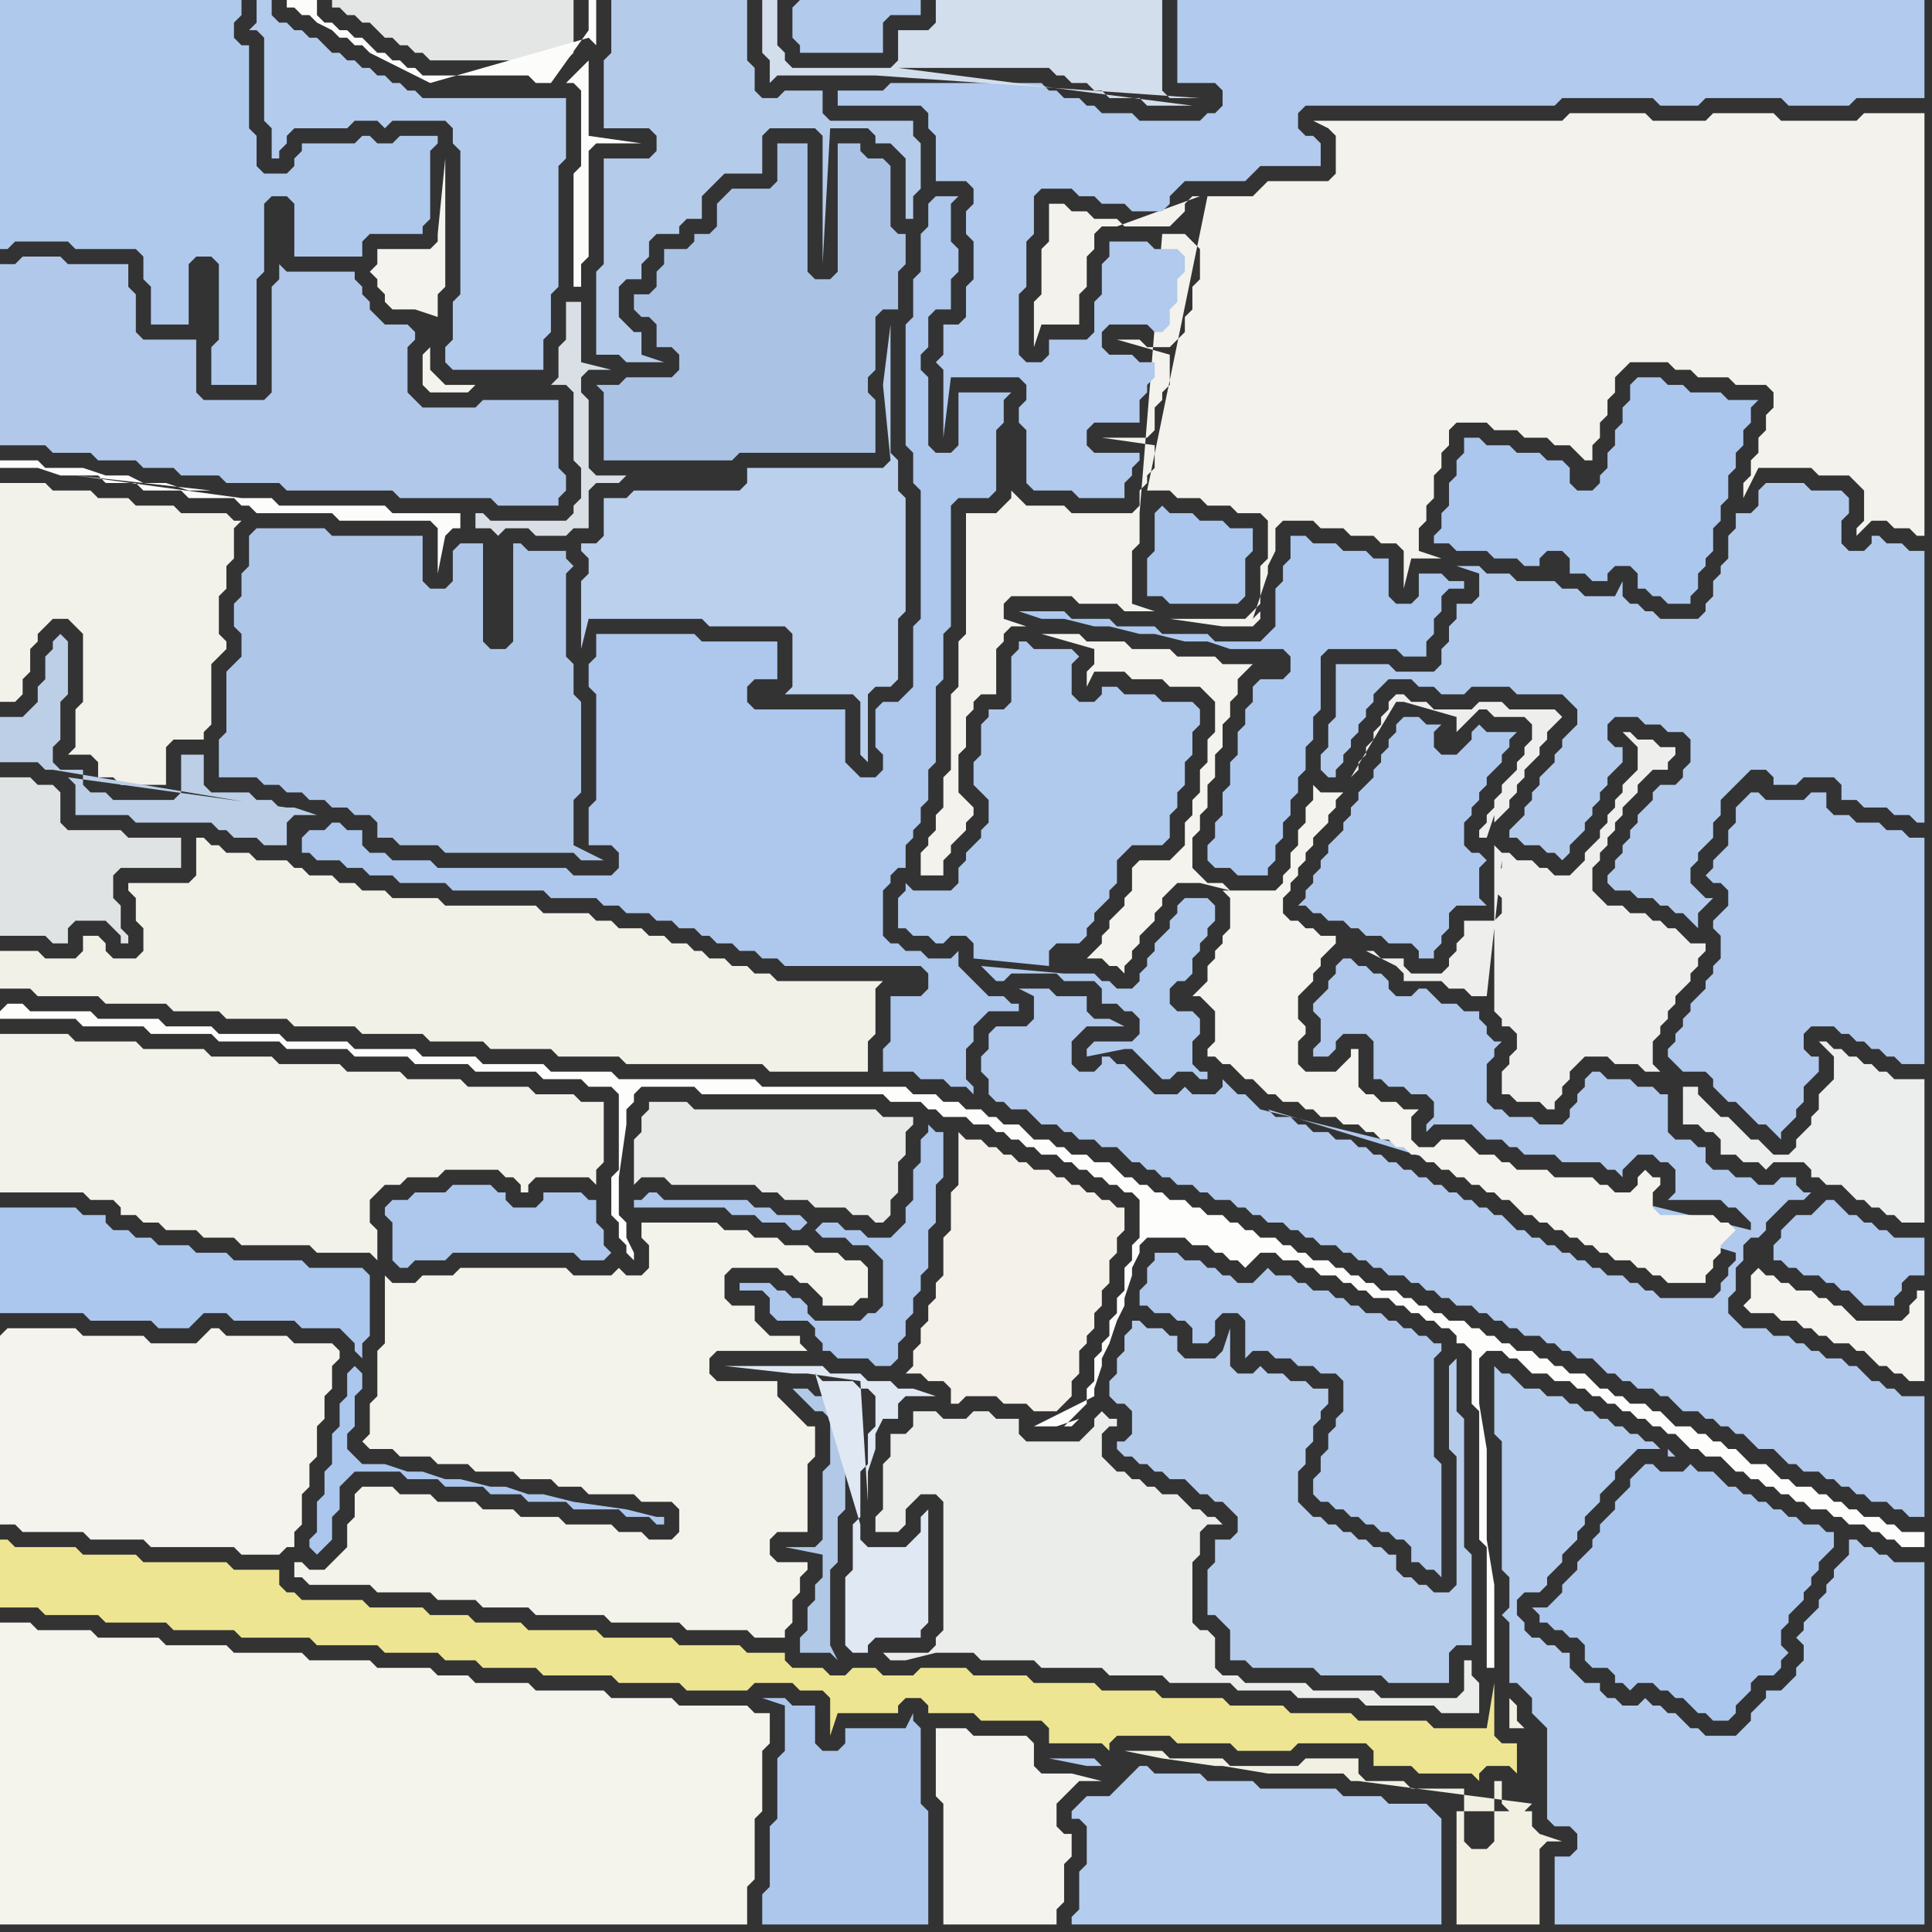 <svg width="256" height="256" xmlns="http://www.w3.org/2000/svg"><rect width="100%" height="100%" fill="#333333" stroke="none"/><script> 
var tempColor;
function hoverPath(evt){
obj = evt.target;
tempColor = obj.getAttribute("fill");
obj.setAttribute("fill","red");
//alert(tempColor);
//obj.setAttribute("stroke","red");}
function recoverPath(evt){
obj = evt.target;
obj.setAttribute("fill", tempColor);
//obj.setAttribute("stroke", tempColor);
}</script><path onmouseover="hoverPath(evt)" onmouseout="recoverPath(evt)" fill="rgb(223,227,228)" d="M  17,111l -1,-1 -7,0 -1,-1 0,-4 -1,-1 -2,0 -1,-1 -4,0 0,21 6,0 1,1 2,0 0,-2 1,-1 4,0 1,1 1,1 0,1 1,0 0,-1 -1,-1 0,-3 -1,-1 0,-3 1,-1 8,0 0,-4Z"/>
<path onmouseover="hoverPath(evt)" onmouseout="recoverPath(evt)" fill="rgb(244,243,237)" d="M  0,177l 0,25 2,0 1,1 8,0 1,1 7,0 1,1 11,0 1,1 5,0 1,-1 1,0 0,-2 1,-1 0,-4 1,-1 0,-3 1,-1 0,-4 1,-1 0,-3 1,-1 0,-3 1,-1 0,-1 -1,-1 -5,0 -1,-1 -8,0 -1,-1 -1,0 -1,1 0,0 -1,1 -6,0 -1,-1 -8,0 -1,-1 -9,0 -1,1Z"/>
<path onmouseover="hoverPath(evt)" onmouseout="recoverPath(evt)" fill="rgb(244,243,236)" d="M  0,241l 0,14 99,0 0,-5 1,-1 0,-8 1,-1 0,-8 1,-1 0,-4 -2,0 -1,-1 -9,0 -1,-1 -8,0 -1,-1 -9,0 -1,-1 -7,0 -1,-1 -4,0 -1,-1 -7,0 -1,-1 -8,0 -1,-1 -9,0 -1,-1 -8,0 -1,-1 -8,0 -1,-1 -7,0 -1,-1 -4,0Z"/>
<path onmouseover="hoverPath(evt)" onmouseout="recoverPath(evt)" fill="rgb(178,202,236)" d="M  105,1l 0,4 1,1 0,1 11,0 0,-4 1,-1 4,0 0,-2 -16,0 -1,1Z"/>
<path onmouseover="hoverPath(evt)" onmouseout="recoverPath(evt)" fill="rgb(243,241,233)" d="M  127,153l 0,4 -1,1 0,5 -1,1 0,5 -1,1 0,2 -1,1 0,2 -1,1 0,2 -1,1 0,2 -1,1 2,0 1,1 2,0 1,1 0,2 1,0 1,-1 4,0 1,1 3,0 1,1 3,0 1,-1 1,-1 0,-2 1,-1 0,-3 1,-1 0,-1 1,-1 0,-2 1,-1 0,-2 1,-1 0,-3 1,-1 0,-2 1,-1 0,-3 -1,0 -1,-1 -1,0 -1,-1 -1,0 -1,-1 -1,0 -1,-1 -1,0 -1,-1 -2,0 -1,-1 -1,0 -1,-1 -1,0 -1,-1 -1,0 -1,-1 -2,0 -1,-1Z"/>
<path onmouseover="hoverPath(evt)" onmouseout="recoverPath(evt)" fill="rgb(174,200,237)" d="M  195,97l 0,1 -1,1 -1,1 -2,0 -1,-1 0,-2 1,-1 -2,0 -1,-1 -2,0 -1,1 0,1 -1,1 0,1 -1,1 0,1 -1,1 0,1 -1,1 -1,1 0,1 -1,1 0,1 -1,1 0,1 -1,1 -1,1 0,1 -1,1 0,1 -1,1 0,1 -1,1 0,1 -1,1 1,0 1,1 1,0 1,1 2,0 1,1 1,0 1,1 2,0 1,1 3,0 1,1 0,1 2,0 0,-1 1,-1 0,-1 1,-1 0,-2 1,-1 4,0 -1,-1 0,-4 1,-1 -1,-1 -1,0 -1,-1 0,-3 1,-1 0,-1 1,-1 0,-1 1,-1 0,-1 1,-1 1,-1 0,-1 1,-1 0,-1 1,-1 -4,0 -1,-1 -1,1Z"/>
<path onmouseover="hoverPath(evt)" onmouseout="recoverPath(evt)" fill="rgb(178,203,237)" d="M  219,105l 0,1 -1,1 -1,1 0,1 -1,1 0,1 -1,1 0,1 -1,1 0,1 -1,1 0,1 1,1 2,0 1,1 2,0 1,1 1,0 1,1 1,0 1,1 1,1 0,-2 1,-1 1,-1 -1,0 -1,-1 0,0 -1,-1 0,-2 1,-1 0,-1 1,-1 1,-1 0,-2 1,-1 0,-2 1,-1 2,-2 1,-1 2,0 1,1 0,1 3,0 1,-1 4,0 1,1 0,2 2,0 1,1 3,0 1,1 2,0 1,1 1,0 0,-36 -2,0 -1,-1 -2,0 -1,-1 -1,0 0,1 -1,1 -2,0 -1,-1 0,-3 1,-1 0,-2 -1,-1 -4,0 -1,-1 -5,0 -1,1 0,2 -1,1 -2,0 0,2 -1,1 0,3 -1,1 0,1 -1,1 0,2 -1,1 0,1 -1,1 -5,0 -1,-1 -1,0 -1,-1 -1,0 -1,-1 0,-2 -1,2 -4,0 -1,-1 -2,0 -1,-1 -5,0 -1,-1 -3,0 -1,-1 -3,0 3,1 0,3 -1,1 -2,0 0,2 -1,1 0,2 -1,1 0,2 -1,1 -5,0 -1,-1 -7,0 0,7 -1,1 0,3 -1,1 0,2 1,1 1,0 0,-1 1,-1 0,-1 1,-1 0,-1 1,-1 0,-1 1,-1 0,-1 1,-1 0,-1 1,-1 1,-1 3,0 1,1 2,0 1,1 3,0 1,-1 5,0 1,1 6,0 1,1 1,1 0,2 -1,1 -1,1 0,1 -1,1 0,1 -1,1 -1,1 0,1 -1,1 0,1 -1,1 0,1 -1,1 -1,1 0,1 1,0 1,1 2,0 1,1 1,0 1,1 1,-1 0,-1 1,-1 1,-1 0,-1 1,-1 0,-1 1,-1 0,-1 1,-1 0,-1 2,-2 0,-2 -1,0 -1,-1 0,-2 1,-1 3,0 1,1 2,0 1,1 2,0 1,1 0,3 -1,1 0,1 -1,1 -2,0 -1,1 -13,-29 0,0 13,29Z"/>
<path onmouseover="hoverPath(evt)" onmouseout="recoverPath(evt)" fill="rgb(244,243,237)" d="M  232,169l 0,3 -1,1 1,1 3,0 1,1 2,0 1,1 1,0 1,1 1,0 1,1 2,0 1,1 1,0 1,1 1,1 1,0 1,1 1,0 1,1 2,0 0,-12 -1,0 0,1 -1,1 0,1 -1,1 -6,0 -1,-1 -1,-1 -1,0 -1,-1 -1,0 -1,-1 -2,0 -1,-1 -1,0 -1,-1 -1,0 -1,-1 -1,1Z"/>
<path onmouseover="hoverPath(evt)" onmouseout="recoverPath(evt)" fill="rgb(174,200,238)" d="M  241,169l 0,0 1,1 1,0 1,1 1,0 1,1 1,1 4,0 0,-1 1,-1 0,-1 1,-1 2,0 0,-5 -4,0 -1,-1 -1,0 -1,-1 -1,0 -1,-1 -1,0 -1,-1 -1,-1 -1,0 -1,1 -1,1 -2,0 -1,1 -1,1 0,1 -1,1 0,2 1,0 1,1 1,0 1,1Z"/>
<path onmouseover="hoverPath(evt)" onmouseout="recoverPath(evt)" fill="rgb(242,241,234)" d="M  0,66l 0,27 2,0 1,-1 0,-2 1,-1 0,-3 1,-1 0,-1 1,-1 1,-1 2,0 1,1 1,1 0,9 -1,1 0,5 -1,1 3,0 1,1 0,2 2,0 1,1 6,0 0,-5 1,-1 4,0 0,-1 1,-1 0,-8 1,-1 1,-1 0,-1 -1,-1 0,-5 1,-1 0,-3 1,-1 0,-4 1,-1 -1,0 -1,-1 -6,0 -1,-1 -5,0 -1,-1 -4,0 -1,-1 -5,0 -1,-1 -6,0Z"/>
<path onmouseover="hoverPath(evt)" onmouseout="recoverPath(evt)" fill="rgb(238,229,147)" d="M  0,210l 0,3 5,0 1,1 7,0 1,1 8,0 1,1 8,0 1,1 9,0 1,1 8,0 1,1 7,0 1,1 4,0 1,1 7,0 1,1 9,0 1,1 8,0 1,1 8,0 1,-1 5,0 1,1 3,0 1,1 0,5 1,-3 8,0 0,-1 1,-1 2,0 1,1 0,1 6,0 1,1 8,0 1,1 0,2 7,0 1,1 0,-1 1,-1 7,0 1,1 7,0 1,1 7,0 1,-1 9,0 1,1 0,2 5,0 1,1 7,0 1,1 0,-1 1,-1 3,0 1,1 0,-4 -2,0 -1,-1 0,-7 -1,6 -7,0 -1,-1 -9,0 -1,-1 -8,0 -1,-1 -7,0 -1,-1 -8,0 -1,-1 -7,0 -1,-1 -8,0 -1,-1 -7,0 -1,-1 -6,0 -1,1 -4,0 -1,-1 -3,0 -1,1 -2,0 -1,-1 -4,0 -1,-1 0,-1 -5,0 -1,-1 -8,0 -1,-1 -9,0 -1,-1 -9,0 -1,-1 -6,0 -1,-1 -5,0 -1,-1 -7,0 -1,-1 -8,0 -1,-1 -1,0 -1,-1 0,-2 -6,0 -1,-1 -11,0 -1,-1 -7,0 -1,-1 -8,0 -1,-1 -1,0Z"/>
<path onmouseover="hoverPath(evt)" onmouseout="recoverPath(evt)" fill="rgb(173,199,237)" d="M  70,160l -2,0 -1,-1 0,-1 -1,0 -1,-1 -5,0 -1,1 -4,0 -1,1 -2,0 -1,1 0,1 1,1 0,5 1,1 1,0 1,-1 4,0 1,-1 16,0 1,1 3,0 1,-1 -1,-1 0,-2 -1,-1 0,-3 -1,0 -1,-1 -5,0 0,1 -1,1Z"/>
<path onmouseover="hoverPath(evt)" onmouseout="recoverPath(evt)" fill="rgb(180,204,237)" d="M  146,234l 0,0 -1,-1 -6,0 5,1 2,0 2,3 -1,1 -3,0 -1,1 -1,1 0,1 1,0 1,1 0,5 -1,1 0,5 -1,1 0,1 49,0 0,-14 -1,-1 0,0 -1,-1 -5,0 -1,-1 -5,0 -1,-1 -10,0 -1,-1 -6,0 -1,-1 -6,0 -1,-1 -1,0 -3,3 -2,-3Z"/>
<path onmouseover="hoverPath(evt)" onmouseout="recoverPath(evt)" fill="rgb(243,242,236)" d="M  159,26l -1,0 -1,1 0,1 -1,1 -1,1 -6,0 -1,-1 -3,0 -1,-1 -2,0 -1,-1 -2,0 0,5 -1,1 0,6 -1,1 0,6 1,-3 5,0 0,-4 1,-1 0,-4 1,-1 0,-2 1,-1 2,0 11,-4 -5,5 3,0 1,1 1,1 0,4 -1,1 0,3 -1,1 0,2 -1,1 -1,1 -3,0 -1,-1 -3,0 7,2 0,4 -1,1 0,1 -1,1 0,3 -1,1 -6,0 7,1 0,3 -1,1 0,1 -1,1 0,2 -1,1 -8,0 -1,-1 -5,0 -1,-1 -1,-1 0,1 -1,1 -1,1 -4,0 0,16 -1,1 0,6 -1,1 0,10 -1,1 0,4 -1,1 0,2 -1,1 0,1 -1,1 0,3 3,0 0,-2 1,-1 0,-1 1,-1 1,-1 0,-1 1,-1 0,-1 -1,-1 0,0 -1,-1 0,-5 1,-1 0,-4 1,-1 0,-1 1,-1 2,0 0,-6 1,-1 0,-1 1,-1 2,0 -3,-1 0,-2 1,-1 8,0 1,1 5,0 1,1 4,0 -3,-1 0,-7 1,-1 0,-4 3,-37 5,-5 -7,39 3,0 1,1 3,0 1,1 3,0 1,1 3,0 1,1 0,5 -1,1 0,5 -1,1 -1,1 -10,0 7,1 4,0 1,-1 0,-1 -1,1 2,-6 0,-1 1,-2 0,-3 1,-1 4,0 1,1 3,0 1,1 3,0 1,1 2,0 1,1 0,5 1,-4 4,0 -3,-1 0,-3 1,-1 0,-2 1,-1 0,-3 1,-1 0,-2 1,-1 0,-2 1,-1 4,0 1,1 3,0 1,1 3,0 1,1 2,0 1,1 1,1 1,0 0,-2 1,-1 0,-2 1,-1 0,-2 1,-1 0,-2 1,-1 1,-1 5,0 1,1 2,0 1,1 4,0 1,1 4,0 1,1 0,2 -1,1 0,2 -1,1 0,2 -1,1 0,2 -1,1 0,2 2,-4 7,0 1,1 4,0 1,1 1,1 0,4 -1,1 0,1 2,-2 2,0 1,1 2,0 1,1 1,0 0,-56 -8,0 -1,1 -10,0 -1,-1 -8,0 -1,1 -7,0 -1,-1 -10,0 -1,1 -33,0 2,1 0,0 1,1 0,5 -1,1 -8,0 -1,1 -1,1 -6,0 -8,39 7,-39 51,36 0,0 -51,-36Z"/>
<path onmouseover="hoverPath(evt)" onmouseout="recoverPath(evt)" fill="rgb(179,203,236)" d="M  255,208l 0,-1 -4,0 -1,-1 -1,0 -1,-1 -1,0 -1,-1 -1,0 0,2 -1,1 -1,1 0,1 -1,1 0,1 -1,1 0,1 -1,1 -1,1 0,1 -1,1 1,1 0,2 -1,1 0,1 -1,1 -1,1 -2,0 0,1 -1,1 -1,1 0,1 -1,1 -1,1 -4,0 -1,-1 -1,0 -1,-1 -1,-1 -1,0 -1,-1 -1,0 -1,-1 -1,1 -2,0 -1,-1 -1,0 -1,-1 0,-1 -2,0 -1,-1 -1,-1 0,-2 -1,0 -1,-1 -1,0 -1,-1 -1,0 -1,-1 0,-1 -1,-1 0,-2 1,-1 2,0 1,-1 0,-1 1,-1 1,-1 0,-1 1,-1 1,-1 0,-1 1,-1 0,-1 1,-1 1,-1 0,-1 1,-1 1,-1 0,-1 1,-1 1,-1 1,-1 3,0 -1,-1 -1,0 -1,-1 -1,0 -1,-1 -1,0 -1,-1 -1,0 -1,-1 -1,0 -1,-1 -1,0 -1,-1 -2,0 -1,-1 -2,0 -1,-1 -1,-1 -1,0 -1,-1 0,9 1,1 0,17 1,1 0,4 -1,1 1,1 0,8 1,0 1,1 1,1 0,2 1,1 1,1 0,12 1,1 2,0 1,1 0,2 -1,1 -2,0 0,9 49,0 0,-47 -34,-15 1,0 -1,-1 0,1 34,15Z"/>
<path onmouseover="hoverPath(evt)" onmouseout="recoverPath(evt)" fill="rgb(242,241,234)" d="M  0,139l 0,19 11,0 1,1 3,0 1,1 0,1 2,0 1,1 2,0 1,1 4,0 1,1 4,0 1,1 9,0 1,1 7,0 1,1 0,-4 -1,-1 0,-3 1,-1 1,-1 2,0 1,-1 4,0 1,-1 7,0 1,1 1,0 1,1 0,1 1,0 0,-1 1,-1 7,0 1,1 0,-2 1,-1 0,-8 -3,0 -1,-1 -5,0 -1,-1 -8,0 -1,-1 -7,0 -1,-1 -7,0 -1,-1 -8,0 -1,-1 -8,0 -1,-1 -8,0 -1,-1 -8,0 -1,-1 -9,0Z"/>
<path onmouseover="hoverPath(evt)" onmouseout="recoverPath(evt)" fill="rgb(175,201,237)" d="M  41,19l -1,0 0,1 -1,1 0,1 -1,1 -3,0 -1,-1 0,-4 -1,-1 0,-11 -1,0 -1,-1 0,-2 1,-1 0,-2 -32,0 0,33 1,0 1,-1 7,0 1,1 8,0 1,1 0,3 1,1 0,5 5,0 0,-8 1,-1 2,0 1,1 0,10 -1,1 0,5 6,0 0,-14 1,-1 0,-9 1,-1 2,0 1,1 0,7 9,0 0,-2 1,-1 7,0 0,-1 1,-1 0,-9 1,-1 0,-1 -5,0 -1,1 -2,0 -1,-1 -1,0 -1,1Z"/>
<path onmouseover="hoverPath(evt)" onmouseout="recoverPath(evt)" fill="rgb(173,199,237)" d="M  108,163l 0,0 1,1 3,0 1,1 2,0 1,1 1,1 0,6 -1,1 -1,0 -1,1 -6,0 -1,-1 0,-1 -1,-1 -1,0 -1,-1 -1,0 -1,-1 -4,0 0,1 3,0 1,1 0,2 1,1 4,0 1,1 0,1 1,1 0,1 1,0 1,1 4,0 1,1 2,0 1,-1 0,-2 1,-1 0,-2 1,-1 0,-2 1,-1 0,-2 1,-1 0,-5 1,-1 0,-5 1,-1 0,-6 -1,0 -1,-1 0,1 -1,1 0,3 -1,1 0,4 -1,1 0,2 -1,1 -1,1 -3,0 -1,-1 -2,0 -1,-1 -2,0 -1,1 -1,-1 -1,-1 -3,0 -1,-1 -2,0 -1,-1 -11,0 -1,-1 -1,0 -1,1 -1,0 0,1 12,0 1,1 3,0 1,1 3,0 1,1 1,0 1,-1 1,1Z"/>
<path onmouseover="hoverPath(evt)" onmouseout="recoverPath(evt)" fill="rgb(177,200,230)" d="M  113,186l 0,0 -1,-1 -4,0 -1,-1 -2,0 1,1 0,0 1,1 1,1 1,0 1,1 0,6 -1,1 0,9 -1,1 -4,0 5,1 0,3 -1,1 0,2 -1,1 0,3 -1,1 0,2 4,0 1,1 -1,-2 0,-10 1,-1 0,-6 1,-1 0,-6 1,-1 0,-4 1,-1 0,-1 -1,-1Z"/>
<path onmouseover="hoverPath(evt)" onmouseout="recoverPath(evt)" fill="rgb(241,241,232)" d="M  22,133l 0,0 1,1 6,0 1,1 8,0 1,1 8,0 1,1 8,0 1,1 7,0 1,1 8,0 1,1 8,0 1,1 18,0 1,1 13,0 0,-4 1,-1 0,-6 1,-1 -14,0 -1,-1 -2,0 -1,-1 -2,0 -1,-1 -2,0 -1,-1 -1,0 -1,-1 -2,0 -1,-1 -2,0 -1,-1 -3,0 -1,-1 -2,0 -1,-1 -6,0 -1,-1 -12,0 -1,-1 -6,0 -1,-1 -3,0 -1,-1 -2,0 -1,-1 -3,0 -1,-1 -1,0 -1,-1 -4,0 -1,-1 -3,0 -1,-1 -1,0 -1,-1 -1,0 0,5 -1,1 -8,0 0,1 1,1 0,3 1,1 0,3 -1,1 -3,0 -1,-1 0,-1 -1,-1 -2,0 0,2 -1,1 -4,0 -1,-1 -5,0 0,5 4,0 1,1 8,0 1,1Z"/>
<path onmouseover="hoverPath(evt)" onmouseout="recoverPath(evt)" fill="rgb(179,203,236)" d="M  61,20l 0,19 -1,1 0,5 -1,1 0,2 1,1 12,0 0,-4 1,-1 0,-5 1,-1 0,-16 1,-1 0,-8 -19,0 -1,-1 -1,0 -1,-1 -1,0 -1,-1 -1,0 -1,-1 -1,0 -1,-1 -1,0 -1,-1 -1,0 -1,-1 -1,-1 -1,0 -1,-1 -1,0 -1,-1 -1,0 -1,-1 0,-2 -2,0 0,3 -1,1 1,0 1,1 0,11 1,1 0,4 1,0 0,-1 1,-1 0,-1 1,-1 7,0 1,-1 3,0 1,1 1,-1 7,0 1,1 0,2 1,1Z"/>
<path onmouseover="hoverPath(evt)" onmouseout="recoverPath(evt)" fill="rgb(187,208,237)" d="M  93,82l 0,0 1,1 10,0 1,1 0,7 -1,1 9,0 1,1 0,7 1,1 0,-9 1,-1 2,0 1,-1 0,-8 1,-1 0,-15 -1,-1 0,-4 -1,-1 0,-17 -1,8 0,0 1,10 -1,1 -18,0 0,2 -1,1 -14,0 -1,1 -3,0 0,5 -1,1 -2,0 0,1 1,1 0,2 -1,1 0,9 1,-4Z"/>
<path onmouseover="hoverPath(evt)" onmouseout="recoverPath(evt)" fill="rgb(177,202,237)" d="M  117,12l -6,0 0,2 11,0 1,1 0,2 1,1 0,6 4,0 1,1 0,2 -1,1 0,3 1,1 0,5 -1,1 0,4 -1,1 -2,0 0,4 -1,1 1,1 0,9 1,-8 9,0 1,1 0,2 -1,1 0,2 1,1 0,7 1,1 5,0 1,1 6,0 0,-2 1,-1 0,-1 1,-1 0,-1 -6,0 -1,-1 0,-2 1,-1 6,0 0,-3 1,-1 0,-1 1,-1 0,-2 -2,0 -1,-1 -3,0 -1,-1 0,-2 1,-1 5,0 1,1 1,0 1,-1 0,-2 1,-1 0,-3 1,-1 0,-2 -1,-1 -3,0 -1,-1 -5,0 0,2 -1,1 0,4 -1,1 0,4 -1,1 -5,0 0,2 -1,1 -2,0 -1,-1 0,-8 1,-1 0,-6 1,-1 0,-5 1,-1 4,0 1,1 2,0 1,1 3,0 1,1 4,0 1,-1 0,-1 1,-1 1,-1 8,0 1,-1 1,-1 8,0 0,-3 -1,-1 -1,0 -1,-1 0,-2 1,-1 33,0 1,-1 12,0 1,1 5,0 1,-1 10,0 1,1 8,0 1,-1 9,0 0,-13 -99,0 0,11 5,0 1,1 0,2 -1,1 -1,0 -1,1 -8,0 -1,-1 -4,0 -1,-1 -1,0 -1,-1 -2,0 -1,-1 -1,0 -1,-1 -20,0 -1,1Z"/>
<path onmouseover="hoverPath(evt)" onmouseout="recoverPath(evt)" fill="rgb(172,199,238)" d="M  153,68l 0,5 -1,1 0,5 2,0 1,1 9,0 1,-1 0,-5 1,-1 0,-3 -3,0 -1,-1 -3,0 -1,-1 -3,0 -1,-1 -1,1Z"/>
<path onmouseover="hoverPath(evt)" onmouseout="recoverPath(evt)" fill="rgb(176,201,236)" d="M  167,147l 0,0 -1,-1 -1,-1 -1,0 -1,-1 -1,-1 0,1 -1,1 -3,0 -1,-1 -1,1 -3,0 -1,-1 -1,-1 -1,-1 -1,-1 -1,0 -1,-1 -1,0 0,1 -1,1 -2,0 -1,-1 0,-3 1,-1 1,-1 5,0 -2,-1 -2,0 -1,-1 0,-2 -4,0 -1,-1 -4,0 2,1 0,3 -1,1 -4,0 -1,1 0,2 -1,1 0,2 1,1 0,2 1,1 1,0 1,1 2,0 1,1 1,1 2,0 1,1 1,0 1,1 2,0 1,1 2,0 1,1 1,1 1,0 1,1 1,0 1,1 1,0 1,1 2,0 1,1 1,0 1,1 2,0 1,1 1,0 1,1 1,0 1,1 2,0 1,1 1,0 1,1 1,0 1,1 2,0 1,1 1,0 1,1 1,0 1,1 1,0 1,1 2,0 1,1 1,0 1,1 1,0 1,1 1,0 1,1 2,0 1,1 1,0 1,1 1,0 1,1 1,0 1,1 2,0 1,1 1,0 1,1 1,0 1,1 2,0 1,1 1,1 1,0 1,1 1,0 1,1 2,0 1,1 1,0 1,1 1,1 2,0 1,1 1,0 1,1 1,0 1,1 1,0 1,1 1,1 2,0 1,1 1,1 1,0 1,1 2,0 1,1 1,0 1,1 1,0 1,1 1,0 1,1 2,0 1,1 1,0 1,1 2,0 0,-16 -3,0 -1,-1 -1,0 -1,-1 -1,0 -1,-1 -1,-1 -1,0 -1,-1 -2,0 -1,-1 -1,0 -1,-1 -1,0 -1,-1 -2,0 -1,-1 -3,0 -1,-1 -1,-1 0,-2 1,-1 0,-3 1,-1 0,-2 1,-1 1,0 1,-1 0,-1 1,-1 1,-1 1,-1 2,0 1,-1 -1,0 -1,-1 0,-1 -2,0 -1,1 -2,0 -1,-1 -2,0 -1,-1 -2,0 -1,-1 0,-2 -1,0 -1,-1 -2,0 -1,-1 0,-5 -1,0 -1,-1 -2,0 -1,-1 -3,0 -1,-1 -1,0 -1,1 0,1 -1,1 0,1 -1,1 0,1 -1,1 -3,0 -1,-1 -3,0 -1,-1 -1,0 -1,-1 0,-5 1,-1 0,-1 1,-1 -1,0 -1,-1 0,-1 -1,-1 0,-1 -2,0 -1,-1 -2,0 -1,-1 -1,-1 -1,0 -1,1 -2,0 -1,-1 0,-1 -1,-1 -1,0 -1,-1 -1,0 -1,-1 -1,0 -1,1 0,1 -1,1 0,1 -1,1 -1,1 0,1 1,1 0,3 -1,1 0,1 2,0 1,-1 0,-1 1,-1 3,0 1,1 0,5 1,0 1,1 2,0 1,1 2,0 1,1 0,2 -1,1 0,1 1,-1 5,0 1,1 1,1 2,0 1,1 1,0 1,1 4,0 1,1 5,0 1,1 1,0 1,1 0,-1 1,-1 0,0 1,-1 2,0 1,1 1,0 1,1 0,3 -1,1 7,0 1,1 1,0 1,1 1,1 0,1 -65,-16 63,19 0,1 -1,1 0,1 -1,1 0,1 -1,1 -7,0 -1,-1 -1,0 -1,-1 -1,0 -1,-1 -2,0 -1,-1 -1,0 -1,-1 -1,0 -1,-1 -1,0 -1,-1 -1,0 -1,-1 -1,0 -1,-1 -1,0 -1,-1 -1,-1 -1,0 -1,-1 -1,0 -1,-1 -1,0 -1,-1 -1,0 -1,-1 -1,0 -1,-1 -1,0 -1,-1 -1,0 -1,-1 -1,0 -1,-1 -1,0 -1,-1 -1,0 -1,-1 -2,0 -1,-1 -2,0 -1,-1 -1,0 -1,-1 -2,0 -1,-1 62,19 -63,-19Z"/>
<path onmouseover="hoverPath(evt)" onmouseout="recoverPath(evt)" fill="rgb(176,201,237)" d="M  226,116l 0,0 1,1 1,0 1,1 0,2 -1,1 -1,1 0,1 1,1 0,3 -1,1 0,1 -1,1 0,1 -1,1 -1,1 0,1 -1,1 0,1 -1,1 0,1 -1,1 0,1 1,1 1,1 3,0 1,1 0,1 1,1 1,1 1,0 1,1 1,1 1,1 1,0 1,1 1,1 0,-1 1,-1 0,0 1,-1 0,-1 1,-1 0,-2 1,-1 1,-1 0,-2 -1,0 -1,-1 0,-2 1,-1 3,0 1,1 1,0 1,1 1,0 1,1 1,0 1,1 1,0 1,1 3,0 0,-30 -2,0 -1,-1 -2,0 -1,-1 -3,0 -1,-1 -2,0 -1,-1 0,-2 -2,0 -1,1 -5,0 -1,-1 -1,0 -1,1 -1,1 0,2 -1,1 0,2 -1,1 -1,1 0,1 -1,1Z"/>
<path onmouseover="hoverPath(evt)" onmouseout="recoverPath(evt)" fill="rgb(188,207,231)" d="M  37,107l 0,0 -1,-1 -2,0 -1,-1 -5,0 -1,-1 0,-4 -3,0 0,5 -1,1 -8,0 -1,-1 -2,0 -1,-1 0,-2 -3,0 -1,-1 0,-2 1,-1 0,-5 1,-1 0,-7 -1,-1 0,0 -1,1 0,1 -1,1 0,3 -1,1 0,2 -1,1 -1,1 -3,0 0,6 5,0 1,1 1,0 30,5 -28,-4 1,1 0,4 7,0 1,1 10,0 1,1 1,0 1,1 3,0 1,1 3,0 0,-3 1,-1 3,0 -3,-1 -1,0 -29,-4 28,4Z"/>
<path onmouseover="hoverPath(evt)" onmouseout="recoverPath(evt)" fill="rgb(172,199,238)" d="M  47,181l -1,1 0,3 -1,1 0,3 -1,1 0,4 -1,1 0,3 -1,1 0,4 -1,1 0,1 1,1 1,-1 0,0 1,-1 0,-3 1,-1 0,-3 1,-1 1,-1 6,0 1,1 4,0 1,1 5,0 1,1 4,0 1,1 5,0 1,1 6,0 1,1 3,0 1,1 1,0 0,-1 -1,0 -4,-1 -7,-1 -4,-1 -2,0 -3,-1 -2,0 -4,-1 -2,0 -3,-1 -2,0 -3,-1 -3,0 -1,-1 -1,-1 0,-2 1,-1 0,-4 1,-1 0,-2 -1,-1 1,-1 0,-2 1,-1 0,-8 -1,-1 -7,0 -1,-1 -9,0 -1,-1 -4,0 -1,-1 -4,0 -1,-1 -2,0 -1,-1 -2,0 -1,-1 0,-1 -3,0 -1,-1 -10,0 0,14 11,0 1,1 8,0 1,1 4,0 1,-1 1,-1 3,0 1,1 8,0 1,1 5,0 1,1 1,1 0,1 1,1 -1,1Z"/>
<path onmouseover="hoverPath(evt)" onmouseout="recoverPath(evt)" fill="rgb(174,199,233)" d="M  57,78l -1,-1 0,-6 -12,0 -1,-1 -9,0 -1,1 0,4 -1,1 0,3 -1,1 0,3 1,1 0,3 -1,1 -1,1 0,8 -1,1 0,5 5,0 1,1 2,0 1,1 2,0 1,1 2,0 1,1 2,0 1,1 2,0 1,1 0,2 2,0 1,1 5,0 1,1 17,0 1,1 3,0 -4,-2 0,-6 1,-1 0,-12 -1,-1 0,-4 -1,-1 0,-11 1,-1 -1,-1 0,-1 -5,0 -1,-1 -1,0 0,13 -1,1 -2,0 -1,-1 0,-13 -3,0 -1,1 0,4 -1,1Z"/>
<path onmouseover="hoverPath(evt)" onmouseout="recoverPath(evt)" fill="rgb(244,243,237)" d="M  57,45l 0,1 -1,1 0,4 1,1 5,0 1,-1 -4,0 -1,-1 -1,-1 0,-4 1,-3 0,-3 1,-1 0,-17 -1,10 0,1 -1,1 -7,0 0,2 -1,1 1,1 0,1 1,1 0,1 1,1 3,0 3,1 -1,3Z"/>
<path onmouseover="hoverPath(evt)" onmouseout="recoverPath(evt)" fill="rgb(227,230,228)" d="M  56,7l 0,0 1,1 14,0 1,1 2,0 1,-1 1,-1 0,-7 -32,0 0,1 1,0 1,1 1,0 1,1 1,0 1,1 1,1 1,0 1,1 1,0 1,1Z"/>
<path onmouseover="hoverPath(evt)" onmouseout="recoverPath(evt)" fill="rgb(252,252,251)" d="M  78,5l 0,3 -1,1 -1,1 -1,1 1,0 1,1 0,10 -1,1 0,15 1,0 0,-3 1,-1 0,-14 1,-1 6,0 -7,-1 0,-13 1,1 0,-6 -1,0 0,4 -5,7 -2,0 -1,-1 -14,0 -1,-1 -1,0 -1,-1 -1,0 -1,-1 -1,0 -1,-1 -1,-1 -1,0 -1,-1 -1,0 -1,-1 -1,0 -1,-1 0,-2 -4,0 0,1 1,0 1,1 1,0 1,1 2,1 1,1 1,0 1,1 1,0 1,1 2,1 2,1 2,1 2,1Z"/>
<path onmouseover="hoverPath(evt)" onmouseout="recoverPath(evt)" fill="rgb(181,203,234)" d="M  81,21l -1,0 0,14 -1,1 0,11 3,0 1,1 5,0 -3,-1 0,-3 -1,0 -1,-1 -1,-1 0,-4 1,-1 2,0 0,-2 1,-1 0,-2 1,-1 3,0 0,-1 1,-1 2,0 0,-3 1,-1 1,-1 1,-1 5,0 0,-5 1,-1 6,0 1,1 0,17 1,-18 5,0 1,1 0,1 2,0 1,1 1,1 0,8 1,0 0,-3 1,-1 0,-6 -1,-1 0,-2 -11,0 -1,-1 0,-3 -5,0 -1,1 -2,0 -1,-1 0,-3 -1,-1 0,-8 -18,0 0,7 -1,1 0,9 6,0 1,1 0,2 -1,1Z"/>
<path onmouseover="hoverPath(evt)" onmouseout="recoverPath(evt)" fill="rgb(232,234,231)" d="M  100,157l 0,0 1,1 2,0 1,1 3,0 1,1 4,0 1,1 2,0 1,1 1,0 1,-1 0,-2 1,-1 0,-4 1,-1 0,-3 1,-1 0,-1 -4,0 -1,-1 -24,0 -1,-1 -5,0 0,1 -1,1 0,2 -1,1 0,6 1,-1 3,0 1,1Z"/>
<path onmouseover="hoverPath(evt)" onmouseout="recoverPath(evt)" fill="rgb(173,199,236)" d="M  112,229l 0,2 -1,1 -2,0 -1,-1 0,-5 -3,0 -1,-1 -3,0 3,1 0,6 -1,1 0,8 -1,1 0,8 -1,1 0,4 22,0 0,-15 -1,-1 0,-10 -1,-1 0,-1 -1,2Z"/>
<path onmouseover="hoverPath(evt)" onmouseout="recoverPath(evt)" fill="rgb(235,237,235)" d="M  121,189l 0,0 -1,1 -2,0 0,3 -1,1 0,6 -1,1 0,2 3,0 1,-1 0,-2 1,-1 1,-1 2,0 1,1 0,17 -1,1 0,1 -1,1 -6,0 1,1 2,0 4,-1 5,0 1,1 7,0 1,1 8,0 1,1 7,0 1,1 8,0 1,1 7,0 1,1 8,0 1,1 9,0 1,1 5,0 0,-4 -1,-1 0,-2 -1,0 0,4 -1,1 -10,0 -1,-1 -8,0 -1,-1 -8,0 -1,-1 -2,0 -1,-1 0,-4 -1,-1 -1,0 -1,-1 0,-8 1,-1 0,-3 1,-1 2,0 -1,-1 -1,0 -1,-1 -1,0 -1,-1 -1,-1 -2,0 -1,-1 -1,0 -1,-1 -1,0 -1,-1 -1,0 -1,-1 -1,-1 0,-3 1,-1 1,0 0,-1 -1,0 -1,-1 -1,1 0,1 -2,2 -7,0 -1,-1 0,-2 -3,0 -1,-1 -2,0 -1,1 -3,0 -1,-1 -3,0Z"/>
<path onmouseover="hoverPath(evt)" onmouseout="recoverPath(evt)" fill="rgb(211,222,236)" d="M  159,13l -4,0 -1,-1 0,-12 -30,0 0,3 -1,1 -4,0 0,4 -1,1 -13,0 -1,-1 0,-1 -1,-1 0,-6 -2,0 0,7 1,1 0,3 1,-1 13,0 43,3 -40,-4 20,0 1,1 1,0 1,1 2,0 1,1 1,0 1,1 4,0 1,1 6,0 -39,-5 40,4Z"/>
<path onmouseover="hoverPath(evt)" onmouseout="recoverPath(evt)" fill="rgb(238,239,237)" d="M  198,133l 0,1 1,1 0,1 1,0 1,1 0,2 -1,1 0,1 -1,1 0,3 1,0 1,1 3,0 1,1 1,0 0,-1 1,-1 0,-1 1,-1 0,-1 1,-1 1,-1 3,0 1,1 3,0 1,1 2,0 1,1 -2,-2 0,-3 1,-1 0,-1 1,-1 0,-1 1,-1 0,-1 2,-2 0,-1 1,-1 0,-1 1,-1 0,-1 -2,0 -1,-1 -1,-1 -1,0 -1,-1 -1,0 -1,-1 -2,0 -1,-1 -2,0 -1,-1 -1,-1 0,-3 1,-1 0,-1 1,-1 0,-1 1,-1 0,-1 1,-1 0,-1 1,-1 1,-1 0,-1 1,-1 1,-1 2,0 0,-1 1,-1 0,-1 -2,0 -1,-1 -2,0 -1,-1 -1,0 2,2 0,3 -1,1 -1,1 0,1 -1,1 0,1 -1,1 0,1 -1,1 0,1 -1,1 -1,1 0,1 -1,1 -1,1 -2,0 -1,-1 -1,0 -1,-1 -2,0 -1,-1 -1,0 -1,-1 0,-3 1,-1 1,-1 0,-1 1,-1 0,-1 1,-1 0,-1 2,-2 0,-1 1,-1 0,-1 1,-1 1,-1 -1,-1 -6,0 -1,-1 -3,0 -1,1 -5,0 -1,-1 -2,0 -1,-1 -1,0 -1,1 0,1 -1,1 0,1 -1,1 0,1 -1,1 0,1 -1,1 0,1 -1,1 6,-10 1,0 7,2 0,2 -1,1 4,-4 1,0 1,1 4,0 1,1 0,2 -1,1 0,1 -1,1 0,1 -1,1 -1,1 0,1 -1,1 0,1 -1,1 0,1 -1,1 0,1 1,0 1,-3 0,25 1,-19 0,1 -1,1 0,2 1,1 0,2 -1,1 -4,0 0,2 -1,1 0,1 -1,1 0,1 -1,1 -4,0 -1,-1 0,-1 -3,0 -1,-1 -1,0 4,2 0,0 1,1 0,1 5,0 1,1 2,0 1,1 2,0 2,-18 -1,19Z"/>
<path onmouseover="hoverPath(evt)" onmouseout="recoverPath(evt)" fill="rgb(172,199,237)" d="M  225,52l -1,0 -1,-1 -2,0 -1,-1 -3,0 -1,1 0,2 -1,1 0,2 -1,1 0,2 -1,1 0,2 -1,1 0,1 -1,1 -2,0 -1,-1 0,-2 -1,-1 -2,0 -1,-1 -3,0 -1,-1 -3,0 -1,-1 -2,0 0,2 -1,1 0,2 -1,1 0,3 -1,1 0,2 -1,1 0,1 2,0 1,1 4,0 1,1 3,0 1,1 2,0 0,-1 1,-1 2,0 1,1 0,2 2,0 1,1 2,0 0,-1 1,-1 2,0 1,1 0,2 1,0 1,1 1,0 1,1 3,0 0,-1 1,-1 0,-2 1,-1 0,-1 1,-1 0,-3 1,-1 0,-2 1,-1 0,-3 1,-1 0,-2 1,-1 0,-2 1,-1 0,-2 1,-1 -4,0 -1,-1Z"/>
<path onmouseover="hoverPath(evt)" onmouseout="recoverPath(evt)" fill="rgb(236,238,237)" d="M  245,140l 0,0 -1,-1 -1,0 -1,-1 -1,0 2,2 0,3 -1,1 -1,1 0,2 -1,1 0,1 -1,1 -1,1 0,1 -1,1 -2,0 -1,-1 -1,-1 -1,0 -1,-1 -1,-1 -1,-1 -1,0 -1,-1 -1,-1 -1,-1 0,-1 -2,0 0,5 2,0 1,1 1,0 1,1 0,2 2,0 1,1 2,0 1,1 1,-1 4,0 1,1 0,1 1,0 1,1 2,0 1,1 1,1 1,0 1,1 1,0 1,1 1,0 1,1 3,0 0,-19 -4,0 -1,-1 -1,0 -1,-1 -1,0 -1,-1Z"/>
<path onmouseover="hoverPath(evt)" onmouseout="recoverPath(evt)" fill="rgb(253,253,252)" d="M  0,134l 0,1 10,0 1,1 8,0 1,1 8,0 1,1 8,0 1,1 8,0 1,1 7,0 1,1 7,0 1,1 8,0 1,1 5,0 1,1 3,0 1,1 0,10 -1,1 0,5 1,1 0,2 1,1 0,1 1,1 0,-1 -1,-2 0,-2 -1,-1 0,-5 1,-7 0,-2 1,-1 0,-1 1,-1 7,0 1,1 24,0 1,1 4,0 1,1 1,0 1,1 3,0 1,1 2,0 1,1 1,0 1,1 1,0 1,1 1,0 1,1 2,0 1,1 1,0 1,1 1,0 1,1 1,0 1,1 1,0 1,1 1,0 1,1 0,5 -1,1 0,2 -1,1 0,3 -1,1 0,2 -1,1 0,2 -1,1 0,1 -1,1 0,3 -1,1 0,2 -1,1 -1,1 -1,1 1,0 1,-1 0,0 -3,1 -3,0 8,-4 0,-1 1,-3 0,-1 1,-2 1,-3 1,-2 0,-1 1,-3 0,-1 1,-2 0,-1 1,-1 5,0 1,1 2,0 1,1 1,0 1,1 1,0 1,1 1,-1 0,0 1,-1 2,0 1,1 2,0 1,1 1,0 1,1 2,0 1,1 1,0 1,1 1,0 1,1 2,0 1,1 1,0 1,1 1,0 1,1 1,0 1,1 1,0 1,1 0,1 1,0 1,1 0,7 1,1 0,17 1,1 0,16 1,0 0,-11 -1,-6 0,-12 -1,-6 0,-6 1,-1 2,0 1,1 1,0 1,1 1,1 2,0 1,1 2,0 1,1 1,0 1,1 1,0 1,1 1,0 1,1 1,0 1,1 1,0 1,1 1,0 1,1 1,0 1,1 1,1 1,0 1,1 2,0 1,1 1,1 1,0 1,1 1,0 1,1 1,0 1,1 1,0 1,1 1,0 1,1 2,0 1,1 1,0 1,1 2,0 1,1 1,0 1,1 1,0 1,1 3,0 0,-2 -3,0 -1,-1 -1,0 -1,-1 -2,0 -1,-1 -1,0 -1,-1 -1,0 -1,-1 -1,0 -1,-1 -2,0 -1,-1 -1,0 -1,-1 -1,-1 -2,0 -1,-1 -1,-1 -1,0 -1,-1 -1,0 -1,-1 -1,0 -1,-1 -2,0 -1,-1 -1,-1 -1,0 -1,-1 -2,0 -1,-1 -1,0 -1,-1 -1,0 -1,-1 -1,-1 -2,0 -1,-1 -1,0 -1,-1 -1,0 -1,-1 -2,0 -1,-1 -1,0 -1,-1 -1,0 -1,-1 -1,0 -1,-1 -2,0 -1,-1 -1,0 -1,-1 -1,0 -1,-1 -1,0 -1,-1 -2,0 -1,-1 -1,0 -1,-1 -1,0 -1,-1 -1,0 -1,-1 -2,0 -1,-1 -1,0 -1,-1 -1,0 -1,-1 -2,0 -1,-1 -1,0 -1,-1 -1,0 -1,-1 -2,0 -1,-1 -1,0 -1,-1 -2,0 -1,-1 -1,0 -1,-1 -1,0 -1,-1 -1,0 -1,-1 -1,-1 -2,0 -1,-1 -2,0 -1,-1 -1,0 -1,-1 -2,0 -1,-1 -1,-1 -2,0 -1,-1 -1,0 -1,-1 -2,0 -1,-1 -2,0 -1,-1 -3,0 -1,-1 -19,0 -1,-1 -18,0 -1,-1 -8,0 -1,-1 -8,0 -1,-1 -7,0 -1,-1 -8,0 -1,-1 -8,0 -1,-1 -8,0 -1,-1 -6,0 -1,-1 -8,0 -1,-1 -8,0 -1,-1 -2,0 -1,1Z"/>
<path onmouseover="hoverPath(evt)" onmouseout="recoverPath(evt)" fill="rgb(224,232,243)" d="M  108,182l 1,1 4,0 1,1 1,0 1,1 0,4 -1,1 0,4 -1,1 0,6 -1,1 0,6 -1,1 0,9 1,1 2,0 0,-1 1,-1 6,0 0,-1 1,-1 0,-15 -1,1 0,2 -1,1 -1,1 -5,0 -1,-1 0,-2 -6,-20 7,17 0,-4 1,-3 0,-2 1,-2 2,0 0,-2 1,-1 4,0 -3,-1 -2,0 -1,-1 -3,0 -1,-1 -4,0 -1,-1 -13,0 9,1 2,0 7,1 1,16 -7,-17Z"/>
<path onmouseover="hoverPath(evt)" onmouseout="recoverPath(evt)" fill="rgb(176,202,237)" d="M  130,128l 0,0 1,1 1,1 1,0 1,-1 6,0 1,1 4,0 1,1 0,2 2,0 1,1 1,0 1,1 0,2 -1,1 -5,0 -1,1 0,1 5,-1 1,0 1,1 1,1 1,1 1,1 1,0 1,-1 2,0 1,1 1,0 0,-1 -1,0 -1,-1 0,-3 1,-1 0,-2 -1,-1 -2,0 -1,-1 0,-2 1,-1 1,0 1,-1 0,-2 1,-1 0,-1 1,-1 0,-1 1,-1 0,-2 -1,-1 -3,0 -1,1 0,1 -1,1 0,1 -1,1 -1,1 0,1 -1,1 0,1 -1,1 0,1 -1,1 -2,0 -1,-1 -1,0 -1,-1 -4,0 -11,-1 9,0 0,-2 1,-1 3,0 1,-1 0,-1 1,-1 0,-1 1,-1 1,-1 0,-1 1,-1 0,-3 1,-1 1,-1 4,0 1,-1 0,-3 1,-1 0,-2 1,-1 0,-3 1,-1 0,-3 1,-1 0,-2 -1,-1 -4,0 -1,-1 -4,0 -1,-1 -2,0 0,1 -1,1 -2,0 -1,-1 0,-4 1,-1 -1,-1 -5,0 -1,-1 -1,0 0,1 -1,1 0,6 -1,1 -2,0 0,1 -1,1 0,4 -1,1 0,3 1,1 0,0 1,1 0,3 -1,1 0,1 -2,2 0,1 -1,1 0,2 -1,1 -5,0 -1,-1 0,1 -1,1 0,4 1,0 1,1 2,0 1,1 1,0 1,-1 2,0 1,1 0,2 10,1Z"/>
<path onmouseover="hoverPath(evt)" onmouseout="recoverPath(evt)" fill="rgb(244,243,237)" d="M  136,230l -7,0 -1,-1 -4,0 0,9 1,1 0,16 15,0 0,-2 1,-1 0,-5 1,-1 0,-3 -1,0 -1,-1 0,-3 1,-1 1,-1 1,-1 3,0 -4,-1 -4,0 -1,-1 0,-3 -1,-1Z"/>
<path onmouseover="hoverPath(evt)" onmouseout="recoverPath(evt)" fill="rgb(175,200,235)" d="M  154,166l -1,0 0,1 -1,1 0,2 -1,1 0,2 1,0 1,1 2,0 1,1 1,0 1,1 0,2 2,0 1,-1 0,-2 1,-1 2,0 1,1 0,5 1,-1 2,0 1,1 2,0 1,1 2,0 1,1 2,0 1,1 0,4 -1,1 0,1 -1,1 0,2 -1,1 0,2 -1,1 0,2 1,1 1,0 1,1 1,0 1,1 1,0 1,1 1,0 1,1 1,0 1,1 1,0 1,1 0,2 1,0 1,1 1,0 1,1 0,-15 -1,-1 0,-13 1,-1 0,-1 -1,0 -1,-1 -1,0 -1,-1 -1,0 -1,-1 -1,0 -1,-1 -2,0 -1,-1 -1,0 -1,-1 -1,0 -1,-1 -2,0 -1,-1 -1,0 -1,-1 -2,0 -1,-1 -1,1 -1,1 -2,0 -1,-1 -1,0 -1,-1 -1,0 -1,-1 -2,0 -1,-1Z"/>
<path onmouseover="hoverPath(evt)" onmouseout="recoverPath(evt)" fill="rgb(244,243,237)" d="M  163,118l 0,0 -1,-1 -2,0 -1,-1 -1,-1 0,-4 1,-1 0,-2 1,-1 0,-3 1,-1 0,-3 1,-1 0,-3 1,-1 0,-2 1,-1 0,-2 1,-1 1,-1 -4,0 -1,-1 -5,0 -1,-1 -5,0 -1,-1 -5,0 -1,-1 -5,0 7,2 0,2 -1,1 0,2 1,-2 4,0 1,1 4,0 1,1 4,0 1,1 1,1 0,4 -1,1 0,3 -1,1 0,3 -1,1 0,2 -1,1 0,3 -1,1 -1,1 -4,0 -1,1 0,3 -1,1 0,1 -1,1 -1,1 0,1 -1,1 0,1 -2,2 2,0 1,1 1,0 1,1 0,-1 1,-1 0,-1 1,-1 0,-1 1,-1 1,-1 0,-1 1,-1 0,-1 1,-1 1,-1 3,0 4,1 -1,0 1,1 0,4 -1,1 0,1 -1,1 0,1 -1,1 0,2 -1,1 -1,1 1,0 1,1 1,1 0,4 -1,1 0,1 1,0 1,1 1,0 1,1 1,1 1,0 1,1 1,1 1,0 1,1 2,0 1,1 1,0 1,1 2,0 1,1 2,0 1,1 1,0 1,1 1,0 1,1 1,0 1,1 1,0 1,1 1,0 1,1 1,0 1,1 1,0 1,1 1,0 1,1 1,0 1,1 1,0 1,1 1,1 1,0 1,1 1,0 1,1 1,0 1,1 1,0 1,1 1,0 1,1 1,0 1,1 2,0 1,1 1,0 1,1 1,0 1,1 5,0 0,-1 1,-1 0,-1 1,-1 0,-1 1,-1 1,-1 -1,-1 -1,0 -1,-1 -7,0 -1,-1 0,-2 1,-1 0,-1 -1,0 -1,-1 -1,1 0,1 -1,1 -2,0 -1,-1 -1,0 -1,-1 -5,0 -1,-1 -4,0 -1,-1 -1,0 -1,-1 -2,0 -1,-1 -1,-1 -3,0 -1,1 -2,0 -1,-1 0,-3 1,-1 -2,0 -1,-1 -2,0 -1,-1 -1,0 -1,-1 0,-5 -1,0 0,1 -1,1 -1,1 -4,0 -1,-1 0,-3 1,-1 0,-1 -1,-1 0,-3 1,-1 1,-1 0,-1 1,-1 0,-1 1,-1 1,-1 0,-1 -2,0 -1,-1 -1,0 -1,-1 -1,0 -1,-1 0,-2 1,-1 0,-1 1,-1 0,-1 1,-1 0,-1 1,-1 0,-1 1,-1 1,-1 0,-1 1,-1 0,-1 1,-1 -3,0 -1,-1 0,2 -1,1 0,2 -1,1 0,2 -1,1 0,2 -1,1 0,1 -1,1 -6,0 15,7 0,0 -15,-7Z"/>
<path onmouseover="hoverPath(evt)" onmouseout="recoverPath(evt)" fill="rgb(182,204,235)" d="M  164,182l 0,0 -1,-1 0,-5 -1,3 0,0 -1,1 -4,0 -1,-1 0,-2 -1,0 -1,-1 -2,0 -1,-1 -1,0 0,1 -1,1 0,2 -1,1 0,2 -1,1 0,2 1,1 1,0 1,1 0,3 -1,1 -1,0 0,1 1,1 1,0 1,1 1,0 1,1 1,0 1,1 2,0 1,1 1,1 1,0 1,1 1,0 1,1 1,1 0,2 -1,1 -2,0 0,3 -1,1 0,6 1,0 1,1 1,1 0,4 2,0 1,1 8,0 1,1 8,0 1,1 8,0 0,-4 1,-1 2,0 0,-12 -1,-1 0,-17 -1,-1 0,-7 -1,1 0,11 1,1 0,17 -1,1 -2,0 -1,-1 -1,0 -1,-1 -1,0 -1,-1 0,-2 -1,0 -1,-1 -1,0 -1,-1 -1,0 -1,-1 -1,0 -1,-1 -1,0 -1,-1 -1,0 -1,-1 -1,-1 0,-4 1,-1 0,-2 1,-1 0,-2 1,-1 0,-1 1,-1 0,-2 -2,0 -1,-1 -2,0 -1,-1 -2,0 -1,-1 -1,1Z"/>
<path onmouseover="hoverPath(evt)" onmouseout="recoverPath(evt)" fill="rgb(252,252,251)" d="M  10,63l 3,0 1,1 4,0 1,1 5,0 1,1 6,0 1,1 1,0 1,1 10,0 1,1 12,0 1,1 0,6 1,-5 0,0 1,-1 1,0 0,-2 -9,0 -1,-1 -14,0 -1,-1 -4,0 -22,-3 18,2 -3,0 -3,-1 -3,0 -2,-1 -3,0 -3,-1 -5,0 -1,-1 -5,0 0,1 5,0 3,1Z"/>
<path onmouseover="hoverPath(evt)" onmouseout="recoverPath(evt)" fill="rgb(243,243,236)" d="M  39,207l 0,2 1,0 1,1 8,0 1,1 7,0 1,1 5,0 1,1 6,0 1,1 9,0 1,1 9,0 1,1 8,0 1,1 4,0 0,-1 1,-1 0,-3 1,-1 0,-2 1,-1 0,-1 -4,0 -1,-1 0,-2 1,-1 4,0 0,-9 1,-1 0,-4 -1,0 -1,-1 -1,-1 -1,-1 -1,-1 0,-2 -8,0 -1,-1 0,-2 1,-1 12,0 -1,-1 0,-1 -4,0 -1,-1 -1,-1 0,-2 -3,0 -1,-1 0,-3 1,-1 6,0 1,1 1,0 1,1 1,0 1,1 1,1 0,1 4,0 1,-1 1,0 0,-4 -1,-1 -2,0 -1,-1 -3,0 -1,-1 -3,0 -1,-1 -3,0 -1,-1 -3,0 -1,-1 -10,0 0,2 1,1 0,3 -1,1 -2,0 -1,-1 -1,1 -5,0 -1,-1 -14,0 -1,1 -4,0 -1,1 -3,0 -1,-1 0,9 -1,1 0,6 -1,1 0,4 -1,1 1,1 3,0 1,1 4,0 1,1 4,0 1,1 5,0 1,1 4,0 1,1 3,0 1,1 6,0 1,1 4,0 1,1 0,3 -1,1 -3,0 -1,-1 -3,0 -1,-1 -6,0 -1,-1 -5,0 -1,-1 -4,0 -1,-1 -5,0 -1,-1 -4,0 -1,-1 -4,0 -1,1 0,3 -1,1 0,3 -1,1 -1,1 -1,1 -2,0 -1,-1Z"/>
<path onmouseover="hoverPath(evt)" onmouseout="recoverPath(evt)" fill="rgb(173,199,237)" d="M  40,111l 0,2 1,0 1,1 3,0 1,1 2,0 1,1 3,0 1,1 6,0 1,1 12,0 1,1 6,0 1,1 2,0 1,1 3,0 1,1 2,0 1,1 2,0 1,1 1,0 1,1 2,0 1,1 2,0 1,1 2,0 1,1 18,0 1,1 0,2 -1,1 -4,0 0,6 -1,1 0,3 4,0 1,1 3,0 1,1 2,0 1,1 0,-1 -1,-1 0,-4 1,-1 0,-2 1,-1 1,-1 4,0 0,-1 -1,0 -1,-1 -2,0 -1,-1 -1,-1 -1,-1 -1,-1 0,-2 -1,1 -3,0 -1,-1 -2,0 -1,-1 -1,0 -1,-1 0,-6 1,-1 0,-1 1,-1 1,0 0,-3 1,-1 0,-1 1,-1 0,-2 1,-1 0,-4 1,-1 0,-10 1,-1 0,-6 1,-1 0,-16 1,-1 4,0 1,-1 0,-8 1,-1 0,-3 1,-1 -7,0 0,7 -1,1 -2,0 -1,-1 0,-9 -1,-1 0,-2 1,-1 0,-4 1,-1 2,0 0,-4 1,-1 0,-3 -1,-1 0,-5 1,-1 -3,0 -1,1 0,3 -1,1 0,5 -1,1 0,5 -1,1 0,16 1,1 0,4 1,1 0,17 -1,1 0,8 -1,1 -1,1 -2,0 -1,1 0,5 1,1 0,2 -1,1 -2,0 -1,-1 -1,-1 0,-7 -12,0 -1,-1 0,-2 1,-1 3,0 0,-5 -10,0 -1,-1 -13,0 0,3 -1,1 0,3 1,1 0,14 -1,1 0,5 3,0 1,1 0,2 -1,1 -5,0 -1,-1 -17,0 -1,-1 -5,0 -1,-1 -2,0 -1,-1 0,-2 -2,0 -1,-1 -1,0 -1,1 -2,0 -1,1Z"/>
<path onmouseover="hoverPath(evt)" onmouseout="recoverPath(evt)" fill="rgb(177,200,234)" d="M  56,54l 0,0 -1,-1 -1,-1 0,-6 1,-1 0,-1 -1,-1 -3,0 -1,-1 -1,-1 0,-1 -1,-1 0,-1 -1,-1 0,-1 -9,0 -1,-1 0,2 -1,1 0,14 -1,1 -8,0 -1,-1 0,-7 -7,0 -1,-1 0,-5 -1,-1 0,-3 -8,0 -1,-1 -5,0 -1,1 -2,0 0,24 6,0 1,1 5,0 1,1 5,0 1,1 4,0 1,1 5,0 1,1 7,0 1,1 14,0 1,1 12,0 1,1 8,0 0,-1 1,-1 0,-2 -1,-1 0,-9 -10,0 -1,1Z"/>
<path onmouseover="hoverPath(evt)" onmouseout="recoverPath(evt)" fill="rgb(217,223,229)" d="M  66,71l 0,0 1,-1 3,0 1,1 4,0 1,-1 2,0 0,-5 1,-1 3,0 1,-1 -4,0 -1,-1 0,-9 -1,-1 0,-2 1,-1 3,0 -4,-1 0,-8 -2,0 0,5 -1,1 0,4 -1,1 2,0 1,1 0,9 1,1 0,4 -1,1 0,1 -1,1 -10,0 -1,-1 -1,0 0,2 2,0 1,1Z"/>
<path onmouseover="hoverPath(evt)" onmouseout="recoverPath(evt)" fill="rgb(170,195,229)" d="M  111,23l 0,13 -1,1 -2,0 -1,-1 0,-17 -4,0 0,5 -1,1 -5,0 -1,1 -1,1 0,3 -1,1 -2,0 0,1 -1,1 -3,0 0,2 -1,1 0,2 -1,1 -2,0 0,2 1,1 1,0 1,1 0,3 2,0 1,1 0,2 -1,1 -6,0 -1,1 -3,0 1,1 0,9 17,0 1,-1 18,0 0,-7 -1,-1 0,-2 1,-1 0,-7 1,-1 2,0 0,-5 1,-1 0,-4 -1,0 -1,-1 0,-8 -1,-1 -2,0 -1,-1 0,-1 -3,0Z"/>
<path onmouseover="hoverPath(evt)" onmouseout="recoverPath(evt)" fill="rgb(173,200,238)" d="M  163,103l 0,1 -1,1 0,3 -1,1 0,2 -1,1 0,2 1,1 2,0 1,1 4,0 0,-1 1,-1 0,-2 1,-1 0,-2 1,-1 0,-2 1,-1 0,-2 1,-1 0,-3 1,-1 0,-3 1,-1 0,-7 1,-1 9,0 1,1 3,0 0,-2 1,-1 0,-2 1,-1 0,-2 1,-1 2,0 0,-1 -2,0 -1,-1 -3,0 0,3 -1,1 -2,0 -1,-1 0,-5 -2,0 -1,-1 -3,0 -1,-1 -3,0 -1,-1 -2,0 0,3 -1,1 0,2 -1,1 0,5 -1,1 -1,1 -6,0 -1,-1 -6,0 -1,-1 -5,0 -1,-1 -5,0 -1,-1 -6,0 3,1 3,0 4,1 2,0 4,1 2,0 4,1 3,0 3,1 7,0 1,1 0,2 -1,1 -3,0 -1,1 0,2 -1,1 0,2 -1,1 0,3 -1,1Z"/>
<path onmouseover="hoverPath(evt)" onmouseout="recoverPath(evt)" fill="rgb(241,240,227)" d="M  203,239l -1,1 -2,0 -1,-1 0,-3 -1,0 0,8 -1,1 -2,0 -1,-1 0,-7 -7,0 -1,-1 -5,0 -1,-1 0,-2 -7,0 -1,1 -9,0 -1,-1 -7,0 -1,-1 -5,0 5,1 0,0 7,1 1,0 6,1 10,0 1,1 1,0 23,3 -10,1 0,15 11,0 0,-10 1,-1 2,0 -3,-1 0,0 -1,-1 0,-2 -10,0 10,-1 0,0 -1,-10 -1,-1 0,-2 -1,-1 0,4 2,0 1,10Z"/>
<path onmouseover="hoverPath(evt)" onmouseout="recoverPath(evt)" fill="rgb(172,199,237)" d="M  229,197l 0,0 -1,-1 -1,-1 -2,0 -1,-1 -1,1 -3,0 -1,-1 -1,0 -1,1 -1,1 0,1 -1,1 -1,1 0,1 -1,1 -1,1 0,1 -1,1 0,1 -2,2 0,1 -1,1 -1,1 0,1 -1,1 -1,1 -2,0 1,1 0,1 1,0 1,1 1,0 1,1 1,0 1,1 0,2 1,1 2,0 1,1 0,1 1,0 1,1 1,-1 2,0 1,1 1,0 1,1 1,0 1,1 1,1 1,0 1,1 2,0 1,-1 0,-1 2,-2 0,-1 1,-1 2,0 1,-1 0,-1 1,-1 -1,-1 0,-2 1,-1 0,-1 1,-1 1,-1 0,-1 1,-1 0,-1 1,-1 0,-1 1,-1 1,-1 0,-2 -1,0 -1,-1 -2,0 -1,-1 -1,0 -1,-1 -1,0 -1,-1 -1,0 -1,-1 -1,0 -1,-1Z"/>
</svg>